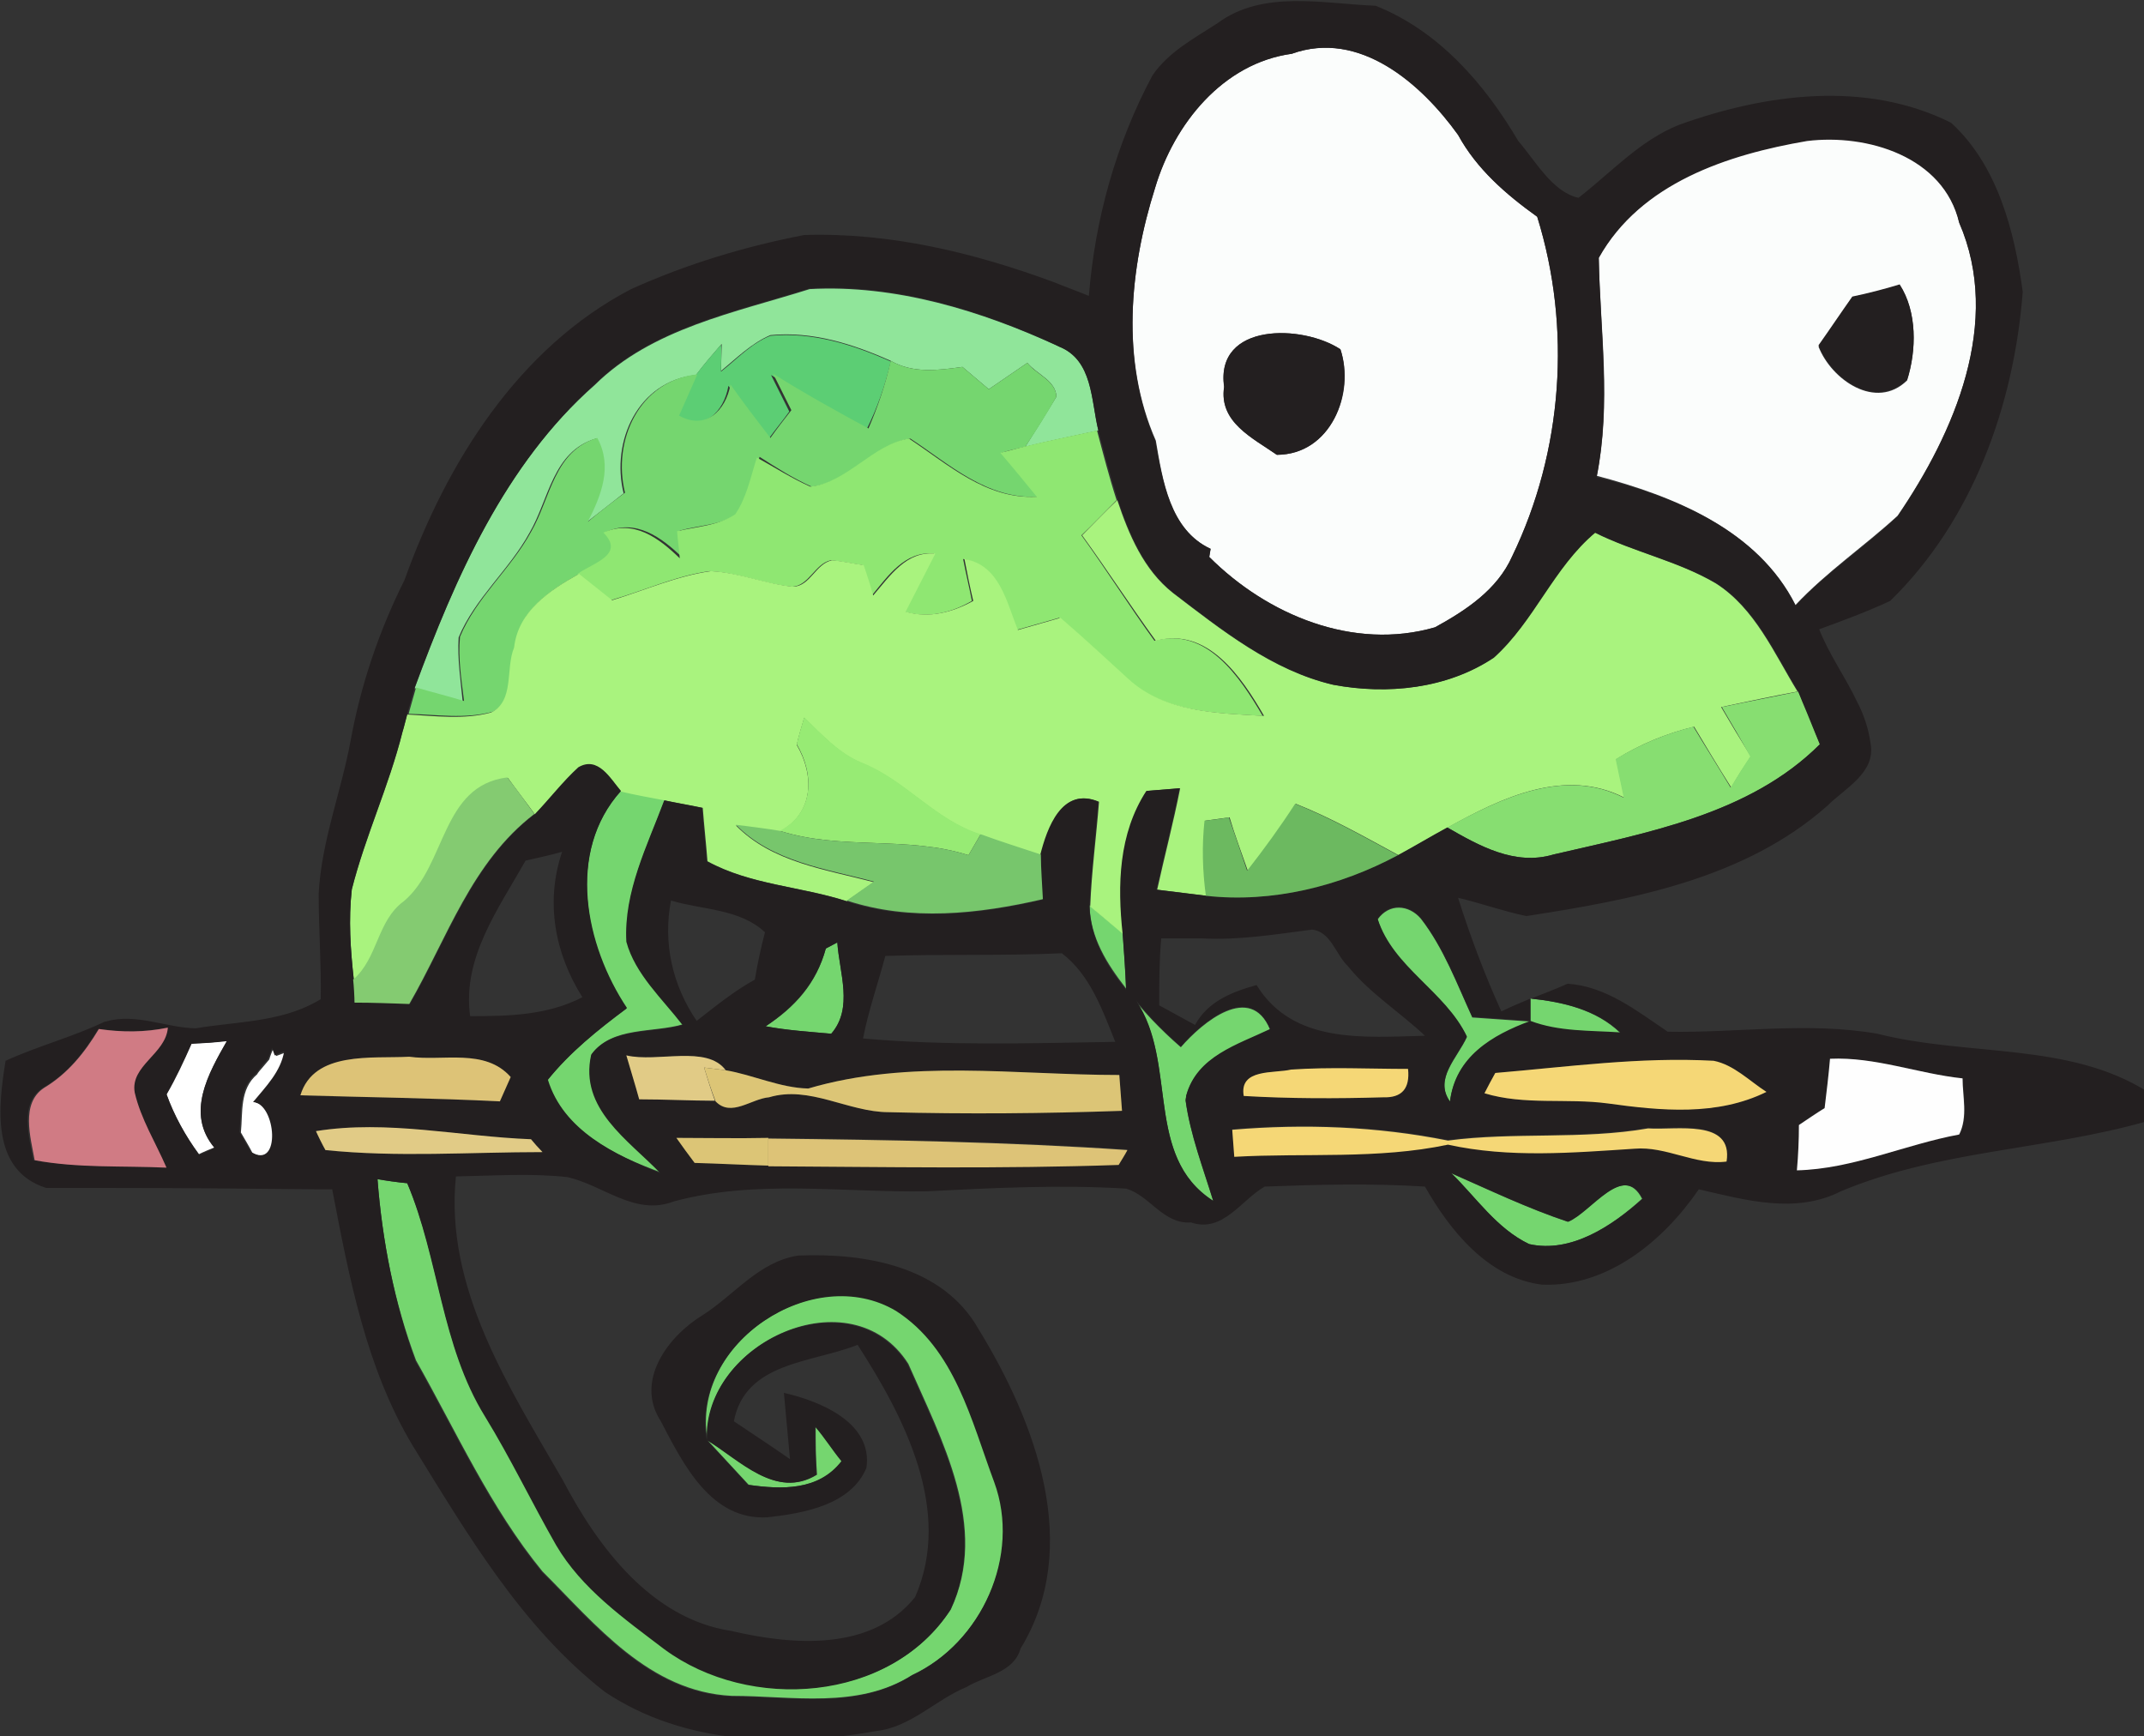 <svg xmlns="http://www.w3.org/2000/svg" xmlns:svg="http://www.w3.org/2000/svg" id="svg708" width="317.557" height="257.111" version="1.1" viewBox="0 0 84.02 68.027"><rect x="0" y="0" width="84.02" height="68.027" fill="#333333" stroke="none"/><g id="layer1" transform="translate(-93.305,-37.713)"><g id="Layer_1" transform="matrix(0.265,0,0,0.265,82.314,10.564)"><g id="g613"><path id="path477" d="m 129.4,159.4 c 8.5,-8.4 20.7,-10.7 31.8,-14.2 12.7,-0.7 25.4,3.2 36.9,8.5 5,2 4.7,7.9 5.8,12.4 -3.6,0.8 -7.2,1.5 -10.8,2.4 1.6,-2.5 3.1,-4.9 4.6,-7.4 -0.1,-2.4 -2.9,-3.3 -4.3,-5 -1.9,1.3 -3.8,2.6 -5.7,3.9 -1.3,-1.1 -2.6,-2.2 -3.9,-3.3 -3.5,0.5 -7.3,1 -10.6,-0.9 -5.6,-2.5 -11.6,-4.4 -17.8,-3.8 -2.8,1.2 -5,3.4 -7.3,5.3 0,-1 0.1,-3 0.1,-4 -1.3,1.5 -2.6,3 -3.8,4.6 -8.6,0.9 -12.6,9.8 -10.7,17.5 -1.8,1.4 -3.7,2.9 -5.5,4.3 2,-3.9 3.7,-8.2 1.4,-12.4 -6.4,1.9 -6.9,8.9 -9.8,13.9 -3,5.5 -8.1,9.7 -10.5,15.5 -0.2,3.2 0.3,6.3 0.6,9.5 -2.4,-0.7 -4.8,-1.3 -7.1,-2 6,-16.3 13.3,-33.1 26.6,-44.8 z" class="st1" style="fill:#90e59a"/><path id="path479" d="m 148.1,157.4 c 2.4,-1.9 4.5,-4.2 7.3,-5.3 6.2,-0.6 12.2,1.3 17.8,3.8 -0.8,3.5 -2,6.9 -3.6,10.1 -4.8,-2.5 -9.6,-5.2 -14.1,-8.1 0.9,1.8 1.8,3.6 2.7,5.4 -1,1.4 -2.1,2.7 -3.1,4.1 -2,-2.6 -4,-5.2 -5.9,-7.9 -0.7,3.9 -3.6,6.8 -7.6,4.6 0.9,-2.1 1.8,-4.1 2.7,-6.1 1.2,-1.6 2.5,-3.1 3.8,-4.6 0.1,0.9 0,2.9 0,4 z" class="st2" style="fill:#5cce74"/><path id="path481" d="m 173.2,155.8 c 3.3,1.9 7,1.4 10.6,0.9 1.3,1.1 2.6,2.2 3.9,3.3 1.9,-1.3 3.8,-2.6 5.7,-3.9 1.3,1.7 4.2,2.6 4.3,5 -1.4,2.5 -3,5 -4.6,7.4 -0.9,0.2 -2.7,0.6 -3.5,0.9 1.8,2.2 3.6,4.4 5.4,6.5 -7.6,0.4 -13.1,-4.8 -18.9,-8.6 -5.3,0.8 -9.1,6.5 -14.6,7.1 -2.7,-1.2 -5.2,-2.8 -7.7,-4.4 -0.9,2.9 -1.5,5.9 -3.2,8.4 -2.5,1.7 -5.7,1.7 -8.6,2.5 0.1,1.3 0.3,2.7 0.4,4 -3.1,-3 -6.9,-5.8 -11.3,-3.8 3.2,3.3 -1.6,4.6 -3.8,6.1 -4.3,2.4 -9.1,5.5 -9.6,10.9 -1.2,3.1 0.1,7.9 -3.4,9.6 -4.1,1.1 -8.3,0.4 -12.4,0.3 0.3,-1 0.8,-2.9 1.1,-3.9 2.4,0.7 4.8,1.3 7.1,2 -0.4,-3.2 -0.9,-6.3 -0.6,-9.5 2.4,-5.8 7.5,-10 10.5,-15.5 2.9,-5 3.4,-12 9.8,-13.9 2.3,4.2 0.6,8.5 -1.4,12.4 1.8,-1.5 3.6,-2.9 5.5,-4.3 -1.9,-7.7 2.1,-16.6 10.7,-17.5 -0.9,2 -1.8,4.1 -2.7,6.1 3.9,2.2 6.9,-0.7 7.6,-4.6 1.9,2.7 3.9,5.3 5.9,7.9 1,-1.4 2,-2.7 3.1,-4.1 -0.9,-1.8 -1.8,-3.6 -2.7,-5.4 4.6,2.9 9.3,5.5 14.1,8.1 1.3,-3 2.5,-6.4 3.3,-10 m -39.9,63.6 c 2.2,0.4 4.3,0.8 6.5,1.3 -2.5,6.7 -6,13.5 -5.6,20.9 1.3,4.8 5.3,8.4 8.3,12.3 -4.4,1.3 -10.5,0.3 -13.5,4.4 -1.8,8 5.5,12.6 10.2,17.5 -6.8,-2.5 -14.4,-6.1 -16.8,-13.6 3.3,-4.1 7.4,-7.4 11.7,-10.6 -6.2,-9.4 -8.9,-23.2 -0.8,-32.2 m 69.3,16.9 c 1.6,1.4 3.3,2.8 4.9,4.1 0.2,2.7 0.4,5.5 0.5,8.2 -2.8,-3.6 -5.3,-7.5 -5.4,-12.3 m 42.6,2.1 c 1.7,-2.4 4.6,-2.2 6.4,-0.1 3.4,4.4 5.3,9.6 7.6,14.6 2.9,0.2 5.8,0.4 8.6,0.6 -5.7,2.1 -11.1,5.3 -11.9,11.9 -2.4,-3.4 1.1,-6.5 2.5,-9.6 -3.2,-6.7 -11,-10.1 -13.2,-17.4 m -81.6,4.3 1.7,-0.9 c 0.3,4.5 2.4,9.7 -0.9,13.5 -3.3,-0.3 -6.5,-0.5 -9.7,-1.1 4.3,-2.8 7.5,-6.3 8.9,-11.5 m 44.4,6 c 2.4,3.2 5.1,6 8.1,8.6 3.2,-3.7 10.3,-9.6 13.2,-2.6 -4.8,2.3 -10.8,4 -12.4,9.8 0,0.2 -0.1,0.5 -0.1,0.7 0.7,5.1 2.6,10 4.1,14.9 -11,-7.1 -4.4,-22.4 -12.9,-31.4 m 59.8,1.4 c 4.7,0.5 9.7,1.6 13.3,5.1 -4.5,-0.3 -9.1,-0.1 -13.3,-1.7 0,-0.8 0,-2.5 0,-3.4 M 256,275.9 c 5.7,2.5 11.3,5.2 17.3,7.2 3.4,-1.4 8.2,-8.9 11,-3.4 -4.4,4 -10.5,8.1 -16.7,6.7 -4.8,-2.3 -7.9,-6.9 -11.6,-10.5 m -158.7,0.9 c 1.1,0.2 3.2,0.5 4.4,0.6 4.8,11.1 5,24 11.6,34.4 3.8,6.2 6.9,12.7 10.5,19 3.8,6.5 10.1,10.9 16,15.4 12.6,9.3 33.4,7.9 42.3,-5.8 5.7,-12.2 -1.4,-25.1 -6.3,-36.3 -8.4,-13.2 -30.3,-3.2 -29.7,11.2 -2.5,-14.3 15.8,-26.4 28,-19.1 8.7,5.6 11.1,16.2 14.5,25.3 4,10.9 -1.9,23.8 -12.2,28.6 -8,5.1 -17.8,3.1 -26.7,3.1 -12.2,-0.6 -20.1,-10.5 -28,-18.4 C 114,325.4 109,314.2 103,303.6 99.8,295.1 98,286 97.3,276.8 m 64.8,36.6 c 1.4,1.6 2.5,3.4 3.9,5.1 -3.4,4.4 -8.9,4.2 -13.8,3.5 -2,-2.2 -4.1,-4.4 -6.1,-6.6 4.8,2.9 10.2,8.8 16.2,5.1 -0.2,-2.4 -0.2,-4.7 -0.2,-7.1 z" class="st3" style="fill:#75d66f"/><path id="path483" d="m 161.3,174.4 c 5.5,-0.6 9.3,-6.3 14.6,-7.1 5.9,3.9 11.4,9 18.9,8.6 -1.8,-2.2 -3.6,-4.4 -5.4,-6.5 0.9,-0.2 2.7,-0.7 3.5,-0.9 3.6,-0.9 7.2,-1.6 10.8,-2.4 0.9,3.4 1.8,6.9 2.9,10.3 -1.7,1.7 -3.4,3.5 -5.2,5.2 3.7,5.1 7.1,10.5 10.8,15.6 7.7,-2.1 12.6,5.3 16,11.1 -6.9,-0.4 -14.7,-0.5 -20.1,-5.5 -3.3,-3 -6.5,-6.1 -10,-9 -2.1,0.6 -4.2,1.2 -6.3,1.8 -1.7,-4.1 -2.7,-9.5 -7.9,-10.5 0.4,2.1 0.9,4.1 1.3,6.2 -3.1,1.8 -6.5,2.6 -10,1.6 1.4,-2.9 2.9,-5.7 4.4,-8.6 -4.3,-0.4 -6.8,3.3 -9.2,6.2 -0.5,-1.5 -1,-3 -1.4,-4.5 -1.6,-0.2 -3.1,-0.6 -4.7,-0.7 -2.3,0.5 -3.2,3.8 -5.7,3.9 -4.1,-0.4 -8,-2.1 -12.2,-2.3 -5,0.7 -9.7,2.9 -14.6,4.3 -1.6,-1.3 -3.3,-2.6 -4.9,-3.9 2.2,-1.6 7.1,-2.8 3.8,-6.1 4.5,-2 8.2,0.8 11.3,3.8 -0.1,-1.3 -0.3,-2.7 -0.4,-4 2.9,-0.7 6,-0.8 8.6,-2.5 1.7,-2.5 2.3,-5.6 3.2,-8.4 2.7,1.5 5.2,3.1 7.9,4.3 z" class="st4" style="fill:#8fe772"/><path id="path485" d="m 201.5,181.6 c 1.7,-1.7 3.4,-3.5 5.2,-5.2 1.7,5.1 3.9,10.3 8.2,13.7 7.2,5.5 14.7,11.5 23.7,13.6 8,1.5 16.8,0.6 23.7,-4 6,-5.4 8.8,-13.3 15,-18.5 5.8,2.9 12.3,4.2 17.9,7.5 5.8,3.7 8.6,10.3 12.1,16 -3.8,0.7 -7.5,1.5 -11.3,2.3 1.4,2.4 2.9,4.9 4.4,7.3 -1,1.5 -2,3 -2.9,4.6 -1.9,-3 -3.7,-6 -5.5,-9 -4.1,1 -8,2.6 -11.5,4.8 0.4,1.9 0.8,3.8 1.2,5.7 -8.8,-4.5 -18.2,0 -26.1,4.4 -2.4,1.3 -4.9,2.8 -7.3,4.1 -5,-2.7 -9.9,-5.5 -15.2,-7.6 -2.1,3.4 -4.6,6.7 -7.1,9.9 -0.9,-2.6 -1.9,-5.2 -2.7,-7.9 -0.9,0.1 -2.7,0.4 -3.6,0.5 -0.4,3.7 -0.3,7.4 0.2,11.1 -2.4,-0.3 -4.9,-0.6 -7.3,-0.9 1.1,-5 2.4,-9.9 3.4,-15 -1.2,0.1 -3.7,0.3 -4.9,0.4 -4.1,6.3 -4.3,13.9 -3.5,21.2 -1.7,-1.4 -3.3,-2.8 -4.9,-4.1 0.2,-5.2 0.9,-10.3 1.3,-15.5 -5.4,-2.3 -7.6,3.9 -8.6,7.9 -3,-1 -6,-1.9 -8.9,-3 -6.7,-2.1 -11.1,-8 -17.6,-10.6 -3.4,-1.4 -5.9,-4.2 -8.5,-6.7 -0.3,1 -0.9,3 -1.1,4 2.6,4.4 2.6,10.1 -2.5,12.8 -1.6,-0.2 -4.8,-0.6 -6.5,-0.9 5.4,5.5 13.3,6.5 20.4,8.4 -1,0.7 -3,2.1 -4,2.8 -6.8,-2.2 -14.2,-2.4 -20.6,-5.9 -0.2,-2.6 -0.5,-5.3 -0.7,-7.9 -1.9,-0.4 -3.7,-0.7 -5.6,-1.1 -2.2,-0.4 -4.3,-0.8 -6.5,-1.3 -1.6,-1.9 -3.4,-5.2 -6.3,-3.5 -2.3,2.1 -4.2,4.6 -6.4,6.9 -1.3,-1.8 -2.7,-3.6 -4,-5.4 -9.8,1.2 -9,13 -15.3,18.3 -4,2.9 -3.8,8.4 -7.5,11.6 -0.5,-4.5 -0.8,-8.9 -0.3,-13.4 2,-7.9 5.5,-15.3 7.5,-23.3 0.2,-0.6 0.5,-1.9 0.7,-2.6 4.1,0.2 8.4,0.8 12.4,-0.3 3.5,-1.7 2.1,-6.5 3.4,-9.6 0.6,-5.4 5.3,-8.5 9.6,-10.9 1.6,1.3 3.3,2.6 4.9,3.9 4.9,-1.5 9.6,-3.6 14.6,-4.3 4.2,0.2 8.1,1.9 12.2,2.3 2.5,-0.1 3.3,-3.4 5.7,-3.9 1.6,0.1 3.1,0.5 4.7,0.7 0.5,1.5 1,3 1.4,4.5 2.5,-2.9 4.9,-6.6 9.2,-6.2 -1.5,2.9 -2.9,5.7 -4.4,8.6 3.5,1 6.9,0.1 10,-1.6 -0.5,-2.1 -0.9,-4.1 -1.3,-6.2 5.2,0.9 6.2,6.3 7.9,10.5 2.1,-0.6 4.2,-1.2 6.3,-1.8 3.4,2.9 6.7,6 10,9 5.4,5 13.2,5.1 20.1,5.5 -3.3,-5.7 -8.3,-13.2 -16,-11.1 -3.7,-5.1 -7.2,-10.5 -10.9,-15.6 z" class="st5" style="fill:#a9f37e"/><path id="path487" d="m 296.1,207 c 3.8,-0.8 7.5,-1.5 11.3,-2.3 1.2,2.6 2.2,5.2 3.2,7.8 -10.4,10.4 -25.7,13.1 -39.4,16.3 -5.7,1.7 -11,-1.3 -15.7,-4 7.9,-4.3 17.3,-8.9 26.1,-4.4 -0.4,-1.9 -0.8,-3.8 -1.2,-5.7 3.6,-2.2 7.5,-3.8 11.5,-4.8 1.8,3 3.7,6 5.5,9 0.9,-1.5 1.9,-3.1 2.9,-4.6 -1.3,-2.4 -2.8,-4.9 -4.2,-7.3 z" class="st6" style="fill:#87de71"/><path id="path489" d="m 166,318.5 c -1.4,-1.6 -2.5,-3.5 -3.9,-5.1 0,2.4 0.1,4.7 0.2,7.1 -6,3.7 -11.4,-2.2 -16.2,-5.1 2,2.2 4.1,4.3 6.1,6.6 4.9,0.7 10.4,0.9 13.8,-3.5 z" class="st7" style="fill:none"/><path id="path491" d="m 116.9,261.7 c -3.7,-4.3 -10,-2.3 -15,-3 -5.4,0.3 -14,-0.9 -16.1,5.7 9.8,0.3 19.6,0.4 29.4,0.9 0.5,-0.9 1.3,-2.7 1.7,-3.6 z" class="st7" style="fill:none"/><path id="path493" d="m 227.3,248.1 c 5.4,8.8 16,7.7 24.9,7.5 -3.7,-3.5 -8.2,-6.2 -11.3,-10.3 -1.8,-1.7 -2.5,-5.1 -5.3,-5.4 -5.4,0.7 -10.8,1.5 -16.3,1.3 H 219 c -1.4,0 -4.3,0 -5.7,0 -0.3,3.3 -0.3,6.6 -0.3,9.9 1.3,0.7 4,2.1 5.3,2.9 1.8,-3.5 5.4,-4.9 9,-5.9 z" class="st7" style="fill:none"/><path id="path495" d="m 82.3,258.6 -0.4,-1.1 c -0.2,0.4 -0.5,1.2 -0.6,1.6 l -1.1,1.3 c -0.2,0.2 -0.6,0.7 -0.7,0.9 -2.6,2.2 -2.1,5.6 -2.4,8.6 0.4,0.7 1.3,2.2 1.7,3 4.5,2.7 3.6,-7.2 0.5,-7.4 1.9,-2.3 4,-4.5 4.6,-7.5 z" class="st7" style="fill:none"/><path id="path497" d="m 97.3,276.8 c 0.7,9.1 2.5,18.3 5.6,26.9 6,10.5 11,21.7 18.7,31.2 8,7.9 15.9,17.8 28,18.4 8.9,0 18.8,2 26.7,-3.1 10.3,-4.8 16.2,-17.7 12.2,-28.6 -3.4,-9 -5.9,-19.7 -14.5,-25.3 -12.2,-7.3 -30.5,4.8 -28,19.1 -0.6,-14.4 21.3,-24.4 29.7,-11.2 4.9,11.1 11.9,24.1 6.3,36.3 -9,13.7 -29.7,15.1 -42.3,5.8 -5.9,-4.5 -12.2,-8.9 -16,-15.4 -3.6,-6.2 -6.8,-12.8 -10.5,-19 -6.5,-10.5 -6.8,-23.3 -11.6,-34.4 -1.1,-0.2 -3.2,-0.5 -4.3,-0.7 z" class="st7" style="fill:none"/><path id="path499" d="m 88.2,269.7 c 0.3,0.7 1,2.1 1.4,2.8 10.7,1.1 21.4,0.3 32.1,0.3 -0.4,-0.5 -1.2,-1.4 -1.7,-1.9 -10.6,-0.4 -21.2,-2.9 -31.8,-1.2 z" class="st7" style="fill:none"/><path id="path501" d="m 251.6,238.3 c -1.8,-2.1 -4.7,-2.3 -6.4,0.1 2.2,7.2 10,10.7 13.2,17.4 -1.4,3 -4.9,6.2 -2.5,9.6 0.9,-6.5 6.3,-9.8 11.9,-11.9 -2.9,-0.2 -5.8,-0.4 -8.6,-0.6 -2.3,-5 -4.3,-10.2 -7.6,-14.6 z" class="st7" style="fill:none"/><path id="path503" d="m 69.8,256.7 c -1.1,2.5 -2.4,5.1 -3.7,7.5 1.1,3.2 2.8,6.2 4.8,8.9 0.6,-0.3 1.8,-0.8 2.3,-1 -4.3,-5 -0.9,-11 1.9,-15.8 -1.8,0.3 -3.6,0.4 -5.3,0.4 z" class="st7" style="fill:none"/><path id="path505" d="m 281.1,255.2 c -3.5,-3.4 -8.4,-4.5 -13.2,-5 0,0 -0.1,0 -0.1,0 0,0.9 0,2.5 0,3.3 4.2,1.6 8.8,1.4 13.3,1.7 z" class="st7" style="fill:none"/><path id="path507" d="m 127.6,249.9 c -4.1,-6.5 -5.5,-14.1 -3,-21.5 -1.8,0.5 -3.6,0.9 -5.4,1.3 -4,7.1 -9.4,14.4 -8.2,23 5.6,0 11.4,-0.1 16.6,-2.8 z" class="st7" style="fill:none"/><path id="path509" d="m 66.2,254.4 c -3.4,0.6 -6.8,0.7 -10.2,0.2 -2,3.5 -4.6,6.7 -8.2,8.7 -3.6,2.2 -2,7.3 -1.4,10.7 6.4,1.2 13,0.8 19.5,1.1 -1.6,-3.7 -3.8,-7.2 -4.7,-11.1 -0.5,-4.1 4.8,-5.7 5,-9.6 z" class="st7" style="fill:none"/><path id="path511" d="m 153.1,247.3 c 0.4,-2.3 1,-4.7 1.5,-7 -3.7,-3.5 -9.3,-3.4 -13.9,-4.7 -1.3,6.3 0.1,12.6 3.8,17.8 2.7,-2.1 5.5,-4.4 8.6,-6.1 z" class="st7" style="fill:none"/><path id="path513" d="m 285.2,269.2 c -9.8,1.7 -19.8,0.5 -29.6,1.8 -10.5,-2.1 -21.2,-2.4 -31.9,-1.6 0.1,1 0.2,3 0.3,4 10.5,-0.7 21.2,0.4 31.6,-1.8 9.1,2 18.4,1.2 27.6,0.6 4.7,-0.5 9,2.4 13.6,1.9 0.9,-6.4 -7.6,-4.6 -11.6,-4.9 z" class="st7" style="fill:none"/><path id="path515" d="m 262.6,261.1 c -0.4,0.7 -1.2,2.2 -1.6,3 5.9,1.8 12.2,0.7 18.2,1.5 7.8,1.1 16.2,2 23.5,-1.7 -2.5,-1.6 -4.8,-4 -7.8,-4.6 -10.8,-0.6 -21.6,0.8 -32.3,1.8 z" class="st7" style="fill:none"/><path id="path517" d="m 273.3,283.1 c -5.9,-2 -11.6,-4.6 -17.3,-7.2 3.7,3.6 6.8,8.2 11.5,10.5 6.2,1.4 12.3,-2.7 16.7,-6.7 -2.7,-5.5 -7.5,2 -10.9,3.4 z" class="st7" style="fill:none"/><path id="path519" d="m 232.4,260.6 c -2.4,0.6 -7.6,-0.2 -7,3.9 6.8,0.4 13.7,0.4 20.5,0.2 2.8,0.1 4,-1.3 3.7,-4.2 -5.7,0 -11.5,-0.3 -17.2,0.1 z" class="st7" style="fill:none"/><path id="path521" d="m 312.1,259 c -0.3,2.4 -0.5,4.8 -0.7,7.2 -1,0.6 -2.9,1.8 -3.8,2.5 0,2.2 -0.2,4.5 -0.3,6.7 8.3,-0.2 15.9,-3.7 24,-5.3 1.3,-2.6 0.5,-5.5 0.5,-8.3 -6.7,-0.6 -13,-3.1 -19.7,-2.8 z" class="st7" style="fill:none"/><path id="path523" d="m 165.3,241.9 -1.7,0.9 c -1.4,5.2 -4.6,8.7 -8.9,11.5 3.2,0.6 6.4,0.8 9.7,1.1 3.3,-3.9 1.2,-9.1 0.9,-13.5 z" class="st7" style="fill:none"/><path id="path525" d="m 206.4,256.5 c -1.9,-4.7 -3.7,-9.9 -7.8,-13.1 -8.7,0.4 -17.4,0.1 -26.1,0.4 -1.1,4.1 -2.5,8 -3.3,12.2 12.3,1.1 24.8,0.6 37.2,0.5 z" class="st7" style="fill:none"/><path id="path527" d="m 216.9,264.5 c 1.6,-5.8 7.6,-7.5 12.4,-9.8 -3,-7.1 -10,-1.1 -13.2,2.6 -2.4,-2.1 -4.6,-4.4 -6.6,-6.8 6.2,9.1 1.2,23 11.4,29.7 -1.5,-4.9 -3.3,-9.8 -4.1,-14.9 z" class="st7" style="fill:none"/><path id="path529" d="m 155.1,264.6 c 6,-1.8 11.7,2.2 17.7,2.2 11.5,0.3 23,0.3 34.5,-0.2 -0.1,-1.3 -0.3,-4 -0.4,-5.3 -15.3,0 -31.1,-2.3 -46,2 -4.2,-0.1 -8.1,-2 -12.2,-2.7 -2.8,-3.8 -10.1,-1.1 -14.7,-2.2 0.7,2.1 1.3,4.3 1.9,6.4 3.7,0.1 7.5,0.2 11.2,0.2 2.4,2.6 5.4,-0.2 8,-0.4 z" class="st7" style="fill:none"/><path id="path531" d="m 141.5,270.7 c 0.9,1.2 1.8,2.5 2.7,3.7 3.6,0.1 7.3,0.2 10.9,0.4 17.3,0.1 34.5,0.4 51.8,-0.2 0.3,-0.6 0.9,-1.7 1.3,-2.2 -17.7,-1.2 -35.4,-1.4 -53.1,-1.7 -4.5,0.1 -9,0.1 -13.6,0 z" class="st7" style="fill:none"/><path id="path533" d="m 220.5,183.6 -0.2,1.2 c 8.6,8.6 21.4,13.9 33.4,10.4 4.6,-2.5 9.2,-5.6 11.4,-10.5 7.5,-15.5 8.8,-33.8 3.7,-50.2 -4.6,-3.3 -9,-7.1 -11.7,-12.1 -5.5,-7.6 -14.6,-15.6 -24.6,-12 -10.2,1.4 -17.4,10.4 -20.2,19.8 -3.8,12 -5.1,25.6 0.1,37.4 1,5.9 2.1,13.2 8.1,16 z m 19.2,-29.5 c 2.2,6.5 -1.4,15.5 -9.4,15.6 -3.6,-2.5 -8.6,-4.8 -7.8,-10 -1.4,-9.6 11.6,-9.3 17.2,-5.6 z" class="st8" style="fill:#fbfdfc"/><path id="path535" d="m 307,191.9 c 4.6,-4.9 10.2,-8.7 15.1,-13.2 8.4,-12.3 15.5,-28.6 9.1,-43.4 -2.2,-9.8 -13.6,-13.2 -22.5,-12.1 -11.7,2 -24.6,6.2 -30.8,17.3 0.2,10.8 1.9,21.6 -0.3,32.3 11.4,3 23.8,8 29.4,19.1 z m 8.4,-45.5 c 2.3,-0.5 4.7,-1.1 7,-1.8 2.6,4 2.5,9.7 1.1,14.1 -4.6,4.5 -11.2,-0.1 -13.1,-5 1.7,-2.5 3.4,-4.9 5,-7.3 z" class="st8" style="fill:#fbfdfc"/><path id="path537" d="m 267.8,250.1 c 0,0.1 0,0.1 0,0 0.1,0.1 0.1,0.1 0,0 0.1,0.1 0.1,0.1 0,0 z" class="st0" style="fill:#231f20"/><path id="path539" d="m 307,191.9 c 4.6,-4.9 10.2,-8.7 15.1,-13.2 8.4,-12.3 15.5,-28.6 9.1,-43.4 -2.2,-9.8 -13.6,-13.2 -22.5,-12.1 -11.7,2 -24.6,6.2 -30.8,17.3 0.2,10.8 1.9,21.6 -0.3,32.3 11.4,3 23.8,8 29.4,19.1 z m 8.4,-45.5 c 2.3,-0.5 4.7,-1.1 7,-1.8 2.6,4 2.5,9.7 1.1,14.1 -4.6,4.5 -11.2,-0.1 -13.1,-5 1.7,-2.5 3.4,-4.9 5,-7.3 z" class="st7" style="fill:none"/><path id="path541" d="m 115.3,265.3 c 0.4,-0.9 1.2,-2.7 1.6,-3.6 -3.7,-4.3 -10,-2.3 -15,-3 -4.2,0.3 -10.2,-0.4 -13.7,2.3 v 3.5 c 9,0.2 18.1,0.4 27.1,0.8 z" class="st7" style="fill:none"/><path id="path543" d="m 124.6,228.4 c -1.8,0.5 -3.6,0.9 -5.4,1.3 -4,7.1 -9.4,14.4 -8.2,23 5.7,0 11.5,-0.1 16.6,-2.8 -4.1,-6.5 -5.5,-14.1 -3,-21.5 z" class="st7" style="fill:none"/><path id="path545" d="m 129,258.2 c 3,-4.1 9,-3.1 13.5,-4.4 -3,-3.9 -7.1,-7.4 -8.3,-12.3 -0.4,-7.3 3.1,-14.1 5.6,-20.9 1.9,0.4 3.7,0.7 5.6,1.1 0.3,2.6 0.5,5.2 0.7,7.9 6.4,3.5 13.8,3.7 20.6,5.9 9.4,3.1 19.5,2 29,-0.2 -0.2,-2.2 -0.3,-4.4 -0.3,-6.6 1,-4 3.2,-10.2 8.6,-7.9 -0.5,5.2 -1.1,10.3 -1.3,15.5 0.1,4.7 2.5,8.7 5.4,12.3 -0.1,-2.7 -0.3,-5.5 -0.5,-8.2 -0.8,-7.2 -0.6,-14.9 3.5,-21.2 1.2,-0.1 3.7,-0.3 4.9,-0.4 -1,5 -2.3,10 -3.4,15 2.4,0.3 4.9,0.6 7.3,0.9 9.8,1.1 19.7,-1.4 28.4,-6 2.5,-1.3 4.9,-2.7 7.3,-4.1 4.7,2.8 10,5.7 15.7,4 13.7,-3.2 29,-5.9 39.4,-16.3 -0.8,-2.1 -1.7,-4.2 -2.6,-6.3 -0.2,-0.5 -0.4,-1 -0.6,-1.5 -3.4,-5.7 -6.2,-12.3 -12.1,-16 -5.6,-3.3 -12.1,-4.7 -17.9,-7.5 -6.2,5.2 -9.1,13.1 -15,18.5 -6.9,4.6 -15.7,5.5 -23.7,4 -9.1,-2.1 -16.5,-8.1 -23.7,-13.6 -4.4,-3.4 -6.6,-8.6 -8.2,-13.7 -1,-3.4 -2,-6.8 -2.9,-10.3 -1.1,-4.4 -0.8,-10.3 -5.8,-12.4 -0.2,-0.1 -0.4,-0.2 -0.6,-0.3 -11.3,-5.2 -23.7,-9 -36.3,-8.3 -11,3.4 -23.2,5.8 -31.8,14.2 -13.3,11.7 -20.7,28.4 -26.6,44.8 -0.3,1 -0.8,2.9 -1.1,3.9 -0.2,0.7 -0.5,1.9 -0.7,2.6 -2,7.9 -5.5,15.4 -7.5,23.3 -0.5,4.5 -0.2,9 0.3,13.4 0,0.8 0.1,2.5 0.2,3.4 2.7,0 5.4,0.1 8.1,0.2 5.6,-9.7 9.2,-21 18.5,-28.1 2.2,-2.2 4.1,-4.7 6.4,-6.9 2.9,-1.6 4.8,1.7 6.3,3.5 -8.1,9 -5.4,22.8 0.9,32.1 -4.2,3.1 -8.4,6.4 -11.7,10.6 2.3,7.5 9.9,11.1 16.8,13.6 -4.9,-4.7 -12.2,-9.3 -10.4,-17.3 z" class="st7" style="fill:none"/><path id="path547" d="m 198.5,243.4 c -8.7,0.4 -17.4,0.1 -26.1,0.4 -1.1,4.1 -2.5,8 -3.3,12.2 12.4,1.1 24.9,0.7 37.3,0.5 -1.9,-4.7 -3.7,-9.9 -7.9,-13.1 z" class="st7" style="fill:none"/><path id="path549" d="m 166,318.5 c -1.4,-1.6 -2.5,-3.5 -3.9,-5.1 0,2.4 0.1,4.7 0.2,7.1 -6,3.7 -11.4,-2.2 -16.2,-5.1 2,2.2 4.1,4.3 6.1,6.6 4.9,0.7 10.4,0.9 13.8,-3.5 z" class="st7" style="fill:none"/><path id="path551" d="m 121.7,272.8 c -0.4,-0.5 -1.2,-1.4 -1.7,-1.9 -10.6,-0.4 -21.2,-2.9 -31.8,-1.2 0.3,0.7 1,2.1 1.4,2.8 10.6,1.1 21.4,0.3 32.1,0.3 z" class="st7" style="fill:none"/><path id="path553" d="m 97.3,276.8 c 0.7,9.1 2.5,18.3 5.6,26.9 6,10.5 11,21.7 18.7,31.2 8,7.9 15.9,17.8 28,18.4 8.9,0 18.8,2 26.7,-3.1 10.3,-4.8 16.2,-17.7 12.2,-28.6 -3.4,-9 -5.9,-19.7 -14.5,-25.3 -12.2,-7.3 -30.5,4.8 -28,19.1 -0.6,-14.4 21.3,-24.4 29.7,-11.2 4.9,11.1 11.9,24.1 6.3,36.3 -9,13.7 -29.7,15.1 -42.3,5.8 -5.9,-4.5 -12.2,-8.9 -16,-15.4 -3.6,-6.2 -6.8,-12.8 -10.5,-19 -6.5,-10.5 -6.8,-23.3 -11.6,-34.4 -1.1,-0.2 -3.2,-0.5 -4.3,-0.7 z" class="st7" style="fill:none"/><path id="path555" d="m 232.4,260.6 c -2.4,0.6 -7.6,-0.2 -7,3.9 6.8,0.4 13.7,0.4 20.5,0.2 2.8,0.1 4,-1.3 3.7,-4.2 -5.7,0 -11.5,-0.3 -17.2,0.1 z" class="st7" style="fill:none"/><path id="path557" d="m 240.9,245.3 c -1.8,-1.7 -2.5,-5.1 -5.3,-5.4 -5.4,0.7 -10.8,1.5 -16.3,1.3 H 219 c -1.4,0 -4.3,0 -5.7,0 -0.3,3.3 -0.3,6.6 -0.3,9.9 1.3,0.7 4,2.1 5.3,2.9 1.9,-3.5 5.5,-4.9 9.1,-5.9 5.4,8.8 16,7.7 24.9,7.5 -3.8,-3.5 -8.3,-6.3 -11.4,-10.3 z" class="st7" style="fill:none"/><path id="path559" d="m 220.5,183.6 -0.2,1.2 c 8.6,8.6 21.4,13.9 33.4,10.4 4.6,-2.5 9.2,-5.6 11.4,-10.5 7.5,-15.5 8.8,-33.8 3.7,-50.2 -4.6,-3.3 -9,-7.1 -11.7,-12.1 -5.5,-7.6 -14.6,-15.6 -24.6,-12 -10.2,1.4 -17.4,10.4 -20.2,19.8 -3.8,12 -5.1,25.6 0.1,37.4 1,5.9 2.1,13.2 8.1,16 z m 19.2,-29.5 c 2.2,6.5 -1.4,15.5 -9.4,15.6 -3.6,-2.5 -8.6,-4.8 -7.8,-10 -1.4,-9.6 11.6,-9.3 17.2,-5.6 z" class="st7" style="fill:none"/><path id="path561" d="m 262.6,261.1 c -0.4,0.7 -1.2,2.2 -1.6,3 5.9,1.8 12.2,0.7 18.2,1.5 7.8,1.1 16.2,2 23.5,-1.7 -2.5,-1.6 -4.8,-4 -7.8,-4.6 -10.8,-0.6 -21.6,0.8 -32.3,1.8 z" class="st7" style="fill:none"/><path id="path563" d="m 285.2,269.2 c -9.8,1.7 -19.8,0.5 -29.6,1.8 -10.5,-2.1 -21.2,-2.4 -31.9,-1.6 0.1,1 0.2,3 0.3,4 10.5,-0.7 21.2,0.4 31.6,-1.8 9.1,2 18.4,1.2 27.6,0.6 4.7,-0.5 9,2.4 13.6,1.9 0.9,-6.4 -7.6,-4.6 -11.6,-4.9 z" class="st7" style="fill:none"/><path id="path565" d="m 273.3,283.1 c -5.9,-2 -11.6,-4.6 -17.3,-7.2 3.7,3.6 6.8,8.2 11.5,10.5 6.2,1.4 12.3,-2.7 16.7,-6.7 -2.7,-5.5 -7.5,2 -10.9,3.4 z" class="st7" style="fill:none"/><path id="path567" d="m 312.1,259 c -0.3,2.4 -0.5,4.8 -0.7,7.2 -1,0.6 -2.9,1.8 -3.8,2.5 0,2.2 -0.2,4.5 -0.3,6.7 8.3,-0.2 15.9,-3.7 24,-5.3 1.3,-2.6 0.5,-5.5 0.5,-8.3 -6.7,-0.6 -13,-3.1 -19.7,-2.8 z" class="st7" style="fill:none"/><path id="path569" d="m 251.6,238.3 c -1.8,-2.1 -4.7,-2.3 -6.4,0.1 2.2,7.2 10,10.7 13.2,17.4 -1.4,3 -4.9,6.2 -2.5,9.6 0.9,-6.5 6.3,-9.8 11.9,-11.9 -2.9,-0.2 -5.8,-0.4 -8.6,-0.6 -2.3,-5 -4.3,-10.2 -7.6,-14.6 z" class="st7" style="fill:none"/><path id="path571" d="m 155.1,264.6 c 6,-1.8 11.7,2.2 17.7,2.2 11.5,0.3 23,0.3 34.5,-0.2 -0.1,-1.3 -0.3,-4 -0.4,-5.3 -15.3,0 -31.1,-2.3 -46,2 -4.2,-0.1 -8.1,-2 -12.2,-2.7 -2.8,-3.8 -10.1,-1.1 -14.7,-2.2 0.7,2.1 1.3,4.3 1.9,6.4 3.7,0.1 7.5,0.2 11.2,0.2 2.4,2.6 5.4,-0.2 8,-0.4 z" class="st7" style="fill:none"/><path id="path573" d="m 141.5,270.7 c 0.9,1.2 1.8,2.5 2.7,3.7 3.6,0.1 7.3,0.2 10.9,0.4 17.3,0.1 34.5,0.4 51.8,-0.2 0.3,-0.6 0.9,-1.7 1.3,-2.2 -17.7,-1.2 -35.4,-1.4 -53.1,-1.7 -4.5,0.1 -9,0.1 -13.6,0 z" class="st7" style="fill:none"/><path id="path575" d="m 144.4,253.5 c 2.8,-2.2 5.6,-4.4 8.6,-6.1 0.4,-2.3 1,-4.7 1.5,-7 -3.7,-3.5 -9.3,-3.4 -13.9,-4.7 -1.2,6.2 0.2,12.5 3.8,17.8 z" class="st7" style="fill:none"/><path id="path577" d="m 154.7,254.2 c 3.2,0.6 6.4,0.8 9.7,1.1 3.3,-3.8 1.2,-9 0.9,-13.5 l -1.7,0.9 c -1.4,5.2 -4.6,8.7 -8.9,11.5 z" class="st7" style="fill:none"/><path id="path579" d="m 216.9,264.5 c 1.6,-5.8 7.6,-7.5 12.4,-9.8 -3,-7.1 -10,-1.1 -13.2,2.6 -2.4,-2.1 -4.6,-4.4 -6.6,-6.8 6.2,9.1 1.2,23 11.4,29.7 -1.5,-4.9 -3.3,-9.8 -4.1,-14.9 z" class="st7" style="fill:none"/><path id="path581" d="m 69.8,256.7 c -1.1,2.5 -2.4,5.1 -3.7,7.5 1.1,3.2 2.8,6.2 4.8,8.9 0.6,-0.3 1.8,-0.8 2.3,-1 -4.3,-5 -0.9,-11 1.9,-15.8 -1.8,0.3 -3.6,0.4 -5.3,0.4 z" class="st9" style="fill:#fff"/><path id="path583" d="m 82.3,258.6 -0.4,-1.1 c -0.2,0.4 -0.5,1.2 -0.6,1.6 l -1.1,1.3 c -0.2,0.2 -0.6,0.7 -0.7,0.9 -2.6,2.2 -2.1,5.6 -2.4,8.6 0.4,0.7 1.3,2.2 1.7,3 4.5,2.7 3.6,-7.2 0.5,-7.4 1.9,-2.3 4,-4.5 4.6,-7.5 z" class="st9" style="fill:#fff"/><path id="path585" d="m 230.3,169.7 c 8,0 11.5,-9.1 9.4,-15.6 -5.6,-3.7 -18.5,-4 -17.2,5.5 -0.8,5.2 4.2,7.6 7.8,10.1 z" class="st0" style="fill:#231f20"/><path id="path587" d="m 323.5,158.6 c 1.4,-4.4 1.5,-10.1 -1.1,-14.1 -2.3,0.7 -4.6,1.3 -7,1.8 -1.7,2.4 -3.3,4.8 -5,7.2 1.9,5 8.4,9.6 13.1,5.1 z" class="st0" style="fill:#231f20"/><path id="path589" d="m 319.1,255.3 c -10.3,-1.8 -20.7,-0.1 -31,-0.3 -4.6,-3.1 -9.1,-6.7 -14.8,-7.1 -1.8,0.8 -3.6,1.5 -5.4,2.2 4.7,0.5 9.6,1.6 13.2,5 -4.5,-0.3 -9.1,-0.1 -13.3,-1.7 -5.7,2.1 -11.1,5.3 -11.9,11.9 -2.4,-3.4 1.1,-6.5 2.5,-9.6 -3.2,-6.7 -10.9,-10.2 -13.2,-17.4 1.7,-2.4 4.6,-2.2 6.4,-0.1 3.4,4.4 5.3,9.6 7.6,14.6 2.9,0.2 5.8,0.4 8.6,0.6 0,-0.8 0,-2.5 0,-3.3 -1.4,0.6 -2.9,1.2 -4.3,1.9 -2.5,-5.5 -4.6,-11.1 -6.4,-16.8 3.4,0.8 6.7,2 10.1,2.7 15.6,-2.4 32.3,-5.5 44.5,-16.3 2.6,-2.6 7.2,-4.9 6.4,-9.2 -0.3,-2.2 -1,-4.3 -2,-6.2 -1.7,-3.6 -4.1,-6.9 -5.6,-10.7 3.5,-1.3 7.1,-2.6 10.5,-4.2 12.2,-11.9 18.3,-28.9 19.6,-45.7 -1.2,-8.9 -3.7,-18.7 -10.6,-25 -12.6,-6.3 -27.4,-4.3 -40.2,0.3 -5.8,2.3 -10,7 -14.9,10.8 -3.9,-0.9 -6.3,-5.4 -8.9,-8.4 -5,-8.5 -11.8,-16.3 -21.1,-20 -7.8,-0.3 -16.7,-2.4 -23.4,2.6 -3.4,2.2 -7.2,4.2 -9.6,7.7 -5.4,10.1 -8.5,21.3 -9.4,32.6 -1.7,-0.7 -3.4,-1.3 -5.1,-2 -11.9,-4.4 -24.3,-7.4 -37,-7 -8.8,1.7 -17.4,4.3 -25.6,8 -16.7,8.7 -27.3,25.7 -33.5,43 -3.8,7.6 -6.5,15.6 -8,23.9 -1.4,7.5 -4.3,14.8 -4.7,22.5 0,5.2 0.4,10.4 0.3,15.6 -0.2,0.1 -0.5,0.3 -0.7,0.4 -5.4,3 -11.8,2.9 -17.8,3.9 -4.5,-0.1 -8.8,-2.3 -13.3,-1 0,0 -0.1,0 -0.1,0 -4.8,2.3 -9.9,3.6 -14.7,5.8 -1.1,6.8 -2.2,16.2 6,18.8 2.9,0 5.9,0 8.8,0 10.4,0 20.7,0.1 31.1,0.2 0.8,0 1.6,0 2.4,0 2.5,13 5,26.4 11.9,37.9 8.1,13.1 16.1,26.8 28.4,36.4 11.8,7.9 26.7,8.2 40.2,5.8 5.1,-0.6 8.7,-4.6 13.3,-6.5 2.8,-1.7 7,-2.1 8,-5.7 9.2,-15 2.2,-33.5 -6.2,-47.2 -5.3,-9.4 -16.9,-11.3 -26.7,-10.9 -5.8,0.9 -9.4,5.8 -14.1,8.8 -5.1,3.1 -10.1,9.7 -6.2,15.7 3.3,6.3 7.4,14.7 15.8,14.2 5.3,-0.6 12.3,-1.8 14.6,-7.3 1,-6.7 -6.9,-9.9 -12.2,-11.1 0.3,3.3 0.6,6.5 0.9,9.8 -2.7,-1.9 -5.5,-3.7 -8.3,-5.6 1.7,-8.8 11.5,-8.6 18.3,-11.3 6.9,10.7 14.1,24.5 8.5,37.3 -6.5,8.1 -18.2,7.1 -27.2,5 -11.8,-1.8 -19.7,-12.4 -24.9,-22.3 -7.9,-13.7 -17.5,-28.4 -15.8,-44.9 5.5,-0.1 11.1,-0.5 16.5,0.1 5.3,1.2 10,5.8 15.7,3.6 12.2,-3.3 24.9,-1.3 37.4,-1.5 9.8,-0.5 19.7,-1 29.5,-0.4 3.5,1 5.5,5.3 9.6,5 4.7,1.6 7.4,-3.3 10.9,-5.3 7.9,-0.3 15.9,-0.5 23.7,0 3.7,6.5 9.3,13.5 17.3,14.5 9.7,0.4 18,-6.5 23.2,-14.1 6.9,1.6 14.3,3.7 21,0.3 14.5,-6.1 30.5,-6.1 45.4,-10.4 0,-1.1 0,-3.2 0,-4.3 -11.7,-7.4 -26.5,-5.2 -40,-8.6 z m -66.9,0.3 c -8.9,0.2 -19.5,1.3 -24.9,-7.5 -3.6,1 -7.2,2.4 -9.1,5.9 -1.3,-0.7 -4,-2.2 -5.3,-2.9 0,-3.3 0,-6.6 0.3,-9.9 1.4,0 4.3,0 5.7,0 h 0.3 c 5.5,0.3 10.9,-0.6 16.3,-1.3 2.8,0.3 3.5,3.7 5.3,5.4 3.2,4 7.7,6.8 11.4,10.3 z m -6.3,9.1 c -6.9,0.2 -13.7,0.2 -20.5,-0.2 -0.7,-4.1 4.5,-3.3 7,-3.9 5.8,-0.4 11.5,-0.1 17.3,-0.1 0.2,2.9 -1,4.3 -3.8,4.2 z m 32,-124.1 c 6.2,-11.1 19.1,-15.3 30.8,-17.3 8.9,-1.1 20.2,2.3 22.5,12.1 6.4,14.7 -0.7,31 -9.1,43.4 -4.9,4.6 -10.5,8.3 -15.1,13.2 -5.6,-11.2 -18,-16.2 -29.4,-19 2.1,-10.8 0.5,-21.7 0.3,-32.4 z m -65.6,-10.4 c 2.8,-9.4 10,-18.4 20.2,-19.8 10,-3.6 19.2,4.4 24.6,12 2.8,5.1 7.1,8.8 11.7,12.1 5.1,16.4 3.8,34.7 -3.7,50.2 -2.2,5 -6.9,8 -11.4,10.5 -12.1,3.5 -24.8,-1.8 -33.4,-10.4 l 0.2,-1.2 c -6.1,-2.8 -7.1,-10.2 -8.2,-16 -5.1,-11.8 -3.8,-25.4 0,-37.4 z M 57.1,274.9 c -3.6,-0.1 -7.1,-0.3 -10.7,-0.9 -0.6,-3.4 -2.1,-8.4 1.4,-10.7 3.6,-2 6.1,-5.2 8.2,-8.7 0.4,0.1 0.7,0.1 1.1,0.1 3,0.4 6.1,0.3 9.1,-0.3 -0.3,3.9 -5.6,5.6 -4.9,9.6 0.9,3.9 3.1,7.4 4.7,11.1 -3,-0.1 -5.9,-0.2 -8.9,-0.2 z m 16.1,-2.7 c -0.6,0.3 -1.8,0.8 -2.3,1 -2,-2.8 -3.6,-5.7 -4.8,-8.9 1.4,-2.4 2.6,-5 3.7,-7.5 1.7,-0.1 3.5,-0.2 5.2,-0.4 -2.7,4.8 -6.1,10.7 -1.8,15.8 z m 5.4,0.6 c -0.4,-0.7 -1.3,-2.2 -1.7,-3 0.3,-3 -0.2,-6.4 2.4,-8.6 0.2,-0.2 0.5,-0.6 0.7,-0.9 l 1.1,-1.3 c 0.2,-0.4 0.5,-1.2 0.6,-1.6 l 0.4,1.1 1.4,-0.6 c -0.5,3 -2.7,5.2 -4.6,7.5 3.4,0.2 4.2,10.1 -0.3,7.4 z m 7.3,-8.4 c 0.5,-1.5 1.3,-2.6 2.3,-3.4 3.5,-2.7 9.5,-2 13.7,-2.3 5,0.7 11.2,-1.3 15,3 -0.4,0.9 -1.2,2.7 -1.6,3.6 -9,-0.4 -18.1,-0.6 -27.1,-0.8 -0.8,0 -1.5,0 -2.3,-0.1 z m 41.7,-14.5 c -5.2,2.7 -11,2.8 -16.6,2.8 -1.2,-8.6 4.2,-15.9 8.2,-23 1.8,-0.4 3.6,-0.8 5.4,-1.3 -2.5,7.4 -1.1,15 3,21.5 z m -14.4,62 c 3.8,6.2 6.9,12.7 10.5,19 3.8,6.5 10.1,10.9 16,15.4 12.6,9.3 33.4,7.9 42.3,-5.8 5.7,-12.2 -1.4,-25.1 -6.3,-36.3 -8.4,-13.2 -30.3,-3.2 -29.7,11.2 4.8,2.9 10.2,8.8 16.2,5.1 -0.1,-2.3 -0.2,-4.7 -0.2,-7.1 1.4,1.6 2.5,3.4 3.9,5.1 -3.4,4.4 -8.9,4.2 -13.8,3.5 -2,-2.2 -4.1,-4.4 -6.1,-6.6 -2.5,-14.3 15.8,-26.4 28,-19.1 8.7,5.6 11.1,16.2 14.5,25.3 4,10.9 -1.9,23.8 -12.2,28.6 -8,5.1 -17.8,3.1 -26.7,3.1 -12.2,-0.6 -20.1,-10.5 -28,-18.4 -7.7,-9.4 -12.7,-20.6 -18.7,-31.2 -3.1,-8.6 -4.9,-17.8 -5.6,-26.9 1.1,0.2 3.2,0.5 4.4,0.6 4.7,11.2 5,24 11.5,34.5 z M 89.6,272.5 c -0.4,-0.7 -1,-2.1 -1.4,-2.8 10.6,-1.7 21.2,0.8 31.8,1.2 0.4,0.5 1.2,1.4 1.7,1.9 -10.7,0 -21.5,0.8 -32.1,-0.3 z m 32.9,-10.4 c 3.3,-4.1 7.4,-7.4 11.7,-10.6 -6.2,-9.3 -9,-23.1 -0.9,-32.1 -1.6,-1.9 -3.4,-5.2 -6.3,-3.5 -2.3,2.1 -4.2,4.6 -6.4,6.9 -9.3,7.1 -12.9,18.4 -18.5,28.1 -2.7,-0.1 -5.4,-0.2 -8.1,-0.2 0,-0.8 -0.1,-2.5 -0.2,-3.4 -0.5,-4.5 -0.8,-8.9 -0.3,-13.4 2,-7.9 5.5,-15.3 7.5,-23.3 0.2,-0.6 0.5,-1.9 0.7,-2.6 0.3,-1 0.8,-2.9 1.1,-3.9 6,-16.3 13.4,-33 26.6,-44.8 8.5,-8.4 20.7,-10.7 31.8,-14.2 12.5,-0.7 25,3.1 36.3,8.3 0.2,0.1 0.4,0.2 0.6,0.3 5,2 4.7,7.9 5.8,12.4 0.9,3.4 1.8,6.9 2.9,10.3 1.7,5.1 3.9,10.3 8.2,13.7 7.2,5.5 14.7,11.5 23.7,13.6 8,1.5 16.8,0.6 23.7,-4 6,-5.4 8.8,-13.3 15,-18.5 5.8,2.9 12.3,4.2 17.9,7.5 5.8,3.7 8.6,10.3 12.1,16 0.2,0.5 0.4,1 0.6,1.5 0.9,2.1 1.7,4.2 2.6,6.3 -10.4,10.4 -25.7,13.1 -39.4,16.3 -5.7,1.7 -11,-1.3 -15.7,-4 -2.4,1.3 -4.9,2.8 -7.3,4.1 -8.6,4.6 -18.6,7.1 -28.4,6 -2.4,-0.3 -4.9,-0.6 -7.3,-0.9 1.1,-5 2.4,-9.9 3.4,-15 -1.2,0.1 -3.7,0.3 -4.9,0.4 -4.1,6.3 -4.3,13.9 -3.5,21.2 0.2,2.7 0.4,5.5 0.5,8.2 -2.9,-3.6 -5.3,-7.6 -5.4,-12.3 0.2,-5.2 0.9,-10.3 1.3,-15.5 -5.4,-2.3 -7.6,3.9 -8.6,7.9 0,2.2 0.2,4.4 0.3,6.6 -9.5,2.2 -19.6,3.3 -29,0.2 -6.8,-2.2 -14.2,-2.4 -20.6,-5.9 -0.2,-2.6 -0.5,-5.3 -0.7,-7.9 -1.9,-0.4 -3.7,-0.7 -5.6,-1.1 -2.5,6.7 -6,13.5 -5.6,20.9 1.3,4.8 5.3,8.4 8.3,12.3 -4.4,1.3 -10.5,0.3 -13.5,4.4 -1.8,8 5.5,12.6 10.2,17.5 -6.7,-2.7 -14.3,-6.3 -16.6,-13.8 z m 83.9,-5.6 c -12.4,0.2 -24.9,0.6 -37.3,-0.5 0.8,-4.1 2.2,-8.1 3.3,-12.2 8.7,-0.3 17.4,0 26.1,-0.4 4.2,3.2 6,8.4 7.9,13.1 z m -42,-1.2 c -3.3,-0.3 -6.5,-0.5 -9.7,-1.1 4.3,-2.9 7.5,-6.4 8.9,-11.5 l 1.7,-0.9 c 0.3,4.5 2.4,9.7 -0.9,13.5 z m -9.8,-15 c -0.6,2.3 -1.1,4.6 -1.5,7 -3.1,1.7 -5.9,4 -8.6,6.1 -3.6,-5.3 -5,-11.5 -3.8,-17.8 4.6,1.4 10.2,1.2 13.9,4.7 z M 136,264.9 c -0.6,-2.1 -1.2,-4.3 -1.9,-6.4 4.6,1.1 11.9,-1.6 14.7,2.2 4.1,0.7 8,2.6 12.2,2.7 14.9,-4.4 30.7,-2 46,-2 0.1,1.3 0.3,4 0.4,5.3 -11.5,0.4 -23,0.5 -34.5,0.2 -6,0 -11.7,-4 -17.7,-2.2 -2.6,0.2 -5.6,3 -7.9,0.6 -3.9,-0.2 -7.6,-0.3 -11.3,-0.4 z m 70.9,9.7 c -17.3,0.6 -34.5,0.3 -51.8,0.2 -3.6,-0.1 -7.3,-0.3 -10.9,-0.4 -0.9,-1.2 -1.8,-2.5 -2.7,-3.7 4.5,0 9,0.1 13.6,0 17.7,0.2 35.4,0.5 53.1,1.7 -0.4,0.6 -1,1.7 -1.3,2.2 z m 2.6,-24.2 c 2,2.5 4.2,4.7 6.6,6.8 3.2,-3.7 10.3,-9.6 13.2,-2.6 -4.8,2.3 -10.8,4 -12.4,9.8 l -0.1,0.7 c 0.7,5.1 2.6,10 4.1,14.9 -10.3,-6.6 -5.2,-20.4 -11.4,-29.6 z m 58.1,36 c -4.8,-2.3 -7.8,-6.9 -11.5,-10.5 5.7,2.5 11.3,5.2 17.3,7.2 3.4,-1.4 8.2,-8.9 11,-3.4 -4.5,4 -10.6,8.1 -16.8,6.7 z m 29.2,-12.3 c -4.6,0.6 -8.9,-2.3 -13.6,-1.9 -9.2,0.6 -18.5,1.4 -27.6,-0.6 -10.4,2.2 -21.1,1.2 -31.6,1.8 -0.1,-1 -0.2,-3 -0.3,-4 10.7,-0.9 21.4,-0.5 31.9,1.6 9.8,-1.3 19.8,-0.1 29.6,-1.8 4,0.3 12.5,-1.5 11.6,4.9 z m -17.6,-8.5 c -6,-0.8 -12.3,0.3 -18.2,-1.5 0.4,-0.7 1.2,-2.2 1.6,-3 10.7,-0.9 21.4,-2.4 32.3,-1.8 3,0.6 5.3,3 7.8,4.6 -7.3,3.6 -15.7,2.7 -23.5,1.7 z m 52.1,4.5 c -8.1,1.5 -15.7,5.1 -24,5.3 0.2,-2.2 0.3,-4.5 0.3,-6.7 0.9,-0.6 2.8,-1.9 3.8,-2.5 0.2,-2.4 0.5,-4.8 0.7,-7.2 6.7,-0.3 13,2.2 19.6,2.9 0.1,2.6 0.9,5.6 -0.4,8.2 z" class="st0" style="fill:#231f20"/><path id="path591" d="m 160.4,208.5 c 2.6,2.5 5.1,5.3 8.5,6.7 6.4,2.5 10.9,8.5 17.6,10.6 -0.6,1 -1.2,2.1 -1.8,3.1 -9.1,-2.9 -18.8,-0.7 -27.9,-3.6 5.1,-2.7 5.1,-8.4 2.5,-12.8 0.2,-1 0.8,-3 1.1,-4 z" class="st10" style="fill:#97eb74"/><path id="path593" d="m 101.2,235.7 c 6.3,-5.3 5.5,-17.1 15.3,-18.3 1.4,1.8 2.7,3.6 4,5.4 -9.3,7.1 -12.9,18.4 -18.5,28.1 -2.7,-0.1 -5.4,-0.2 -8.1,-0.2 0,-0.8 -0.1,-2.5 -0.2,-3.4 3.7,-3.2 3.5,-8.7 7.5,-11.6 z" class="st11" style="fill:#84cb71"/><path id="path595" d="m 233,221.3 c 5.3,2.1 10.2,4.9 15.2,7.6 -8.6,4.6 -18.6,7.1 -28.4,6 -0.5,-3.7 -0.6,-7.4 -0.2,-11.1 0.9,-0.1 2.7,-0.3 3.6,-0.5 0.9,2.6 1.8,5.2 2.7,7.9 2.5,-3.2 4.9,-6.5 7.1,-9.9 z" class="st12" style="fill:#6cb960"/><path id="path597" d="m 150.3,224.4 c 1.6,0.2 4.8,0.6 6.5,0.9 9.1,2.9 18.8,0.7 27.9,3.6 0.6,-1 1.2,-2.1 1.8,-3.1 3,1.1 5.9,2 8.9,3 0,2.2 0.2,4.4 0.3,6.6 -9.5,2.2 -19.6,3.3 -29,0.2 1,-0.7 3,-2.1 4,-2.8 -7.1,-1.9 -15,-2.9 -20.4,-8.4 z" class="st13" style="fill:#77c66c"/><path id="path599" d="m 56.1,254.6 c 3.4,0.5 6.8,0.5 10.2,-0.2 -0.3,3.9 -5.6,5.6 -4.9,9.6 0.9,3.9 3.1,7.4 4.7,11.1 -6.5,-0.3 -13.1,0.1 -19.5,-1.1 -0.6,-3.4 -2.1,-8.4 1.4,-10.7 3.5,-2.1 6,-5.2 8.1,-8.7 z" class="st14" style="fill:#d07b84"/><path id="path601" d="m 312.1,259 c 6.7,-0.3 13,2.2 19.6,2.9 0,2.7 0.8,5.7 -0.5,8.3 -8.1,1.5 -15.7,5.1 -24,5.3 0.2,-2.2 0.3,-4.5 0.3,-6.7 0.9,-0.6 2.8,-1.9 3.8,-2.5 0.3,-2.5 0.6,-4.9 0.8,-7.3 z" class="st15" style="fill:#fefefe"/><path id="path603" d="m 134.1,258.5 c 4.6,1.1 11.9,-1.6 14.7,2.2 -0.8,-0.1 -2.4,-0.3 -3.2,-0.4 0.5,1.6 1,3.3 1.6,4.9 -3.7,0 -7.5,-0.2 -11.2,-0.2 -0.6,-2.2 -1.3,-4.4 -1.9,-6.5 m -45.9,11.2 c 10.6,-1.7 21.2,0.8 31.8,1.2 0.4,0.5 1.2,1.4 1.7,1.9 -10.7,0 -21.5,0.8 -32.1,-0.3 -0.4,-0.7 -1.1,-2.1 -1.4,-2.8 z" class="st16" style="fill:#e1cb86"/><path id="path605" d="m 85.9,264.4 c 2,-6.6 10.6,-5.4 16.1,-5.7 5,0.7 11.2,-1.3 15,3 -0.4,0.9 -1.2,2.7 -1.6,3.6 -9.9,-0.5 -19.7,-0.6 -29.5,-0.9 m 69.2,6.4 c 17.7,0.2 35.4,0.5 53.1,1.7 -0.3,0.6 -1,1.7 -1.3,2.2 -17.3,0.6 -34.5,0.3 -51.8,0.2 0,-1.1 0,-3.1 0,-4.1 z" class="st17" style="fill:#ddc377"/><path id="path607" d="m 145.6,260.3 c 0.8,0.1 2.4,0.3 3.2,0.4 4.1,0.7 8,2.6 12.2,2.7 14.9,-4.4 30.7,-2 46,-2 0.1,1.3 0.3,4 0.4,5.3 -11.5,0.4 -23,0.5 -34.5,0.2 -6,0 -11.7,-4 -17.7,-2.2 -2.6,0.2 -5.6,3 -7.9,0.6 -0.7,-1.8 -1.2,-3.4 -1.7,-5 m -4.1,10.4 c 4.5,0 9,0.1 13.6,0 0,1 0,3.1 0,4.1 -3.6,-0.1 -7.3,-0.3 -10.9,-0.4 -0.9,-1.2 -1.8,-2.4 -2.7,-3.7 z" class="st18" style="fill:#dcc576"/><path id="path609" d="m 225.4,264.5 c -0.7,-4.1 4.5,-3.3 7,-3.9 5.8,-0.4 11.5,-0.1 17.3,-0.1 0.3,2.9 -0.9,4.3 -3.7,4.2 -6.9,0.2 -13.8,0.2 -20.6,-0.2 m 37.2,-3.4 c 10.7,-0.9 21.4,-2.4 32.3,-1.8 3,0.6 5.3,3 7.8,4.6 -7.3,3.6 -15.6,2.8 -23.5,1.7 -6,-0.8 -12.3,0.3 -18.2,-1.5 0.4,-0.8 1.2,-2.3 1.6,-3 m -38.9,8.4 c 10.7,-0.9 21.4,-0.5 31.9,1.6 9.8,-1.3 19.8,-0.1 29.6,-1.8 4.1,0.3 12.6,-1.5 11.6,4.9 -4.6,0.6 -8.9,-2.3 -13.6,-1.9 -9.2,0.6 -18.5,1.4 -27.6,-0.6 -10.4,2.2 -21.1,1.2 -31.6,1.8 -0.1,-1 -0.2,-3 -0.3,-4 z" class="st19" style="fill:#f5d776"/><path id="path611" d="m 216.8,265.2 c 0,-0.2 0.1,-0.5 0.1,-0.7 z" class="st20" style="fill:#959d64"/></g></g></g></svg>